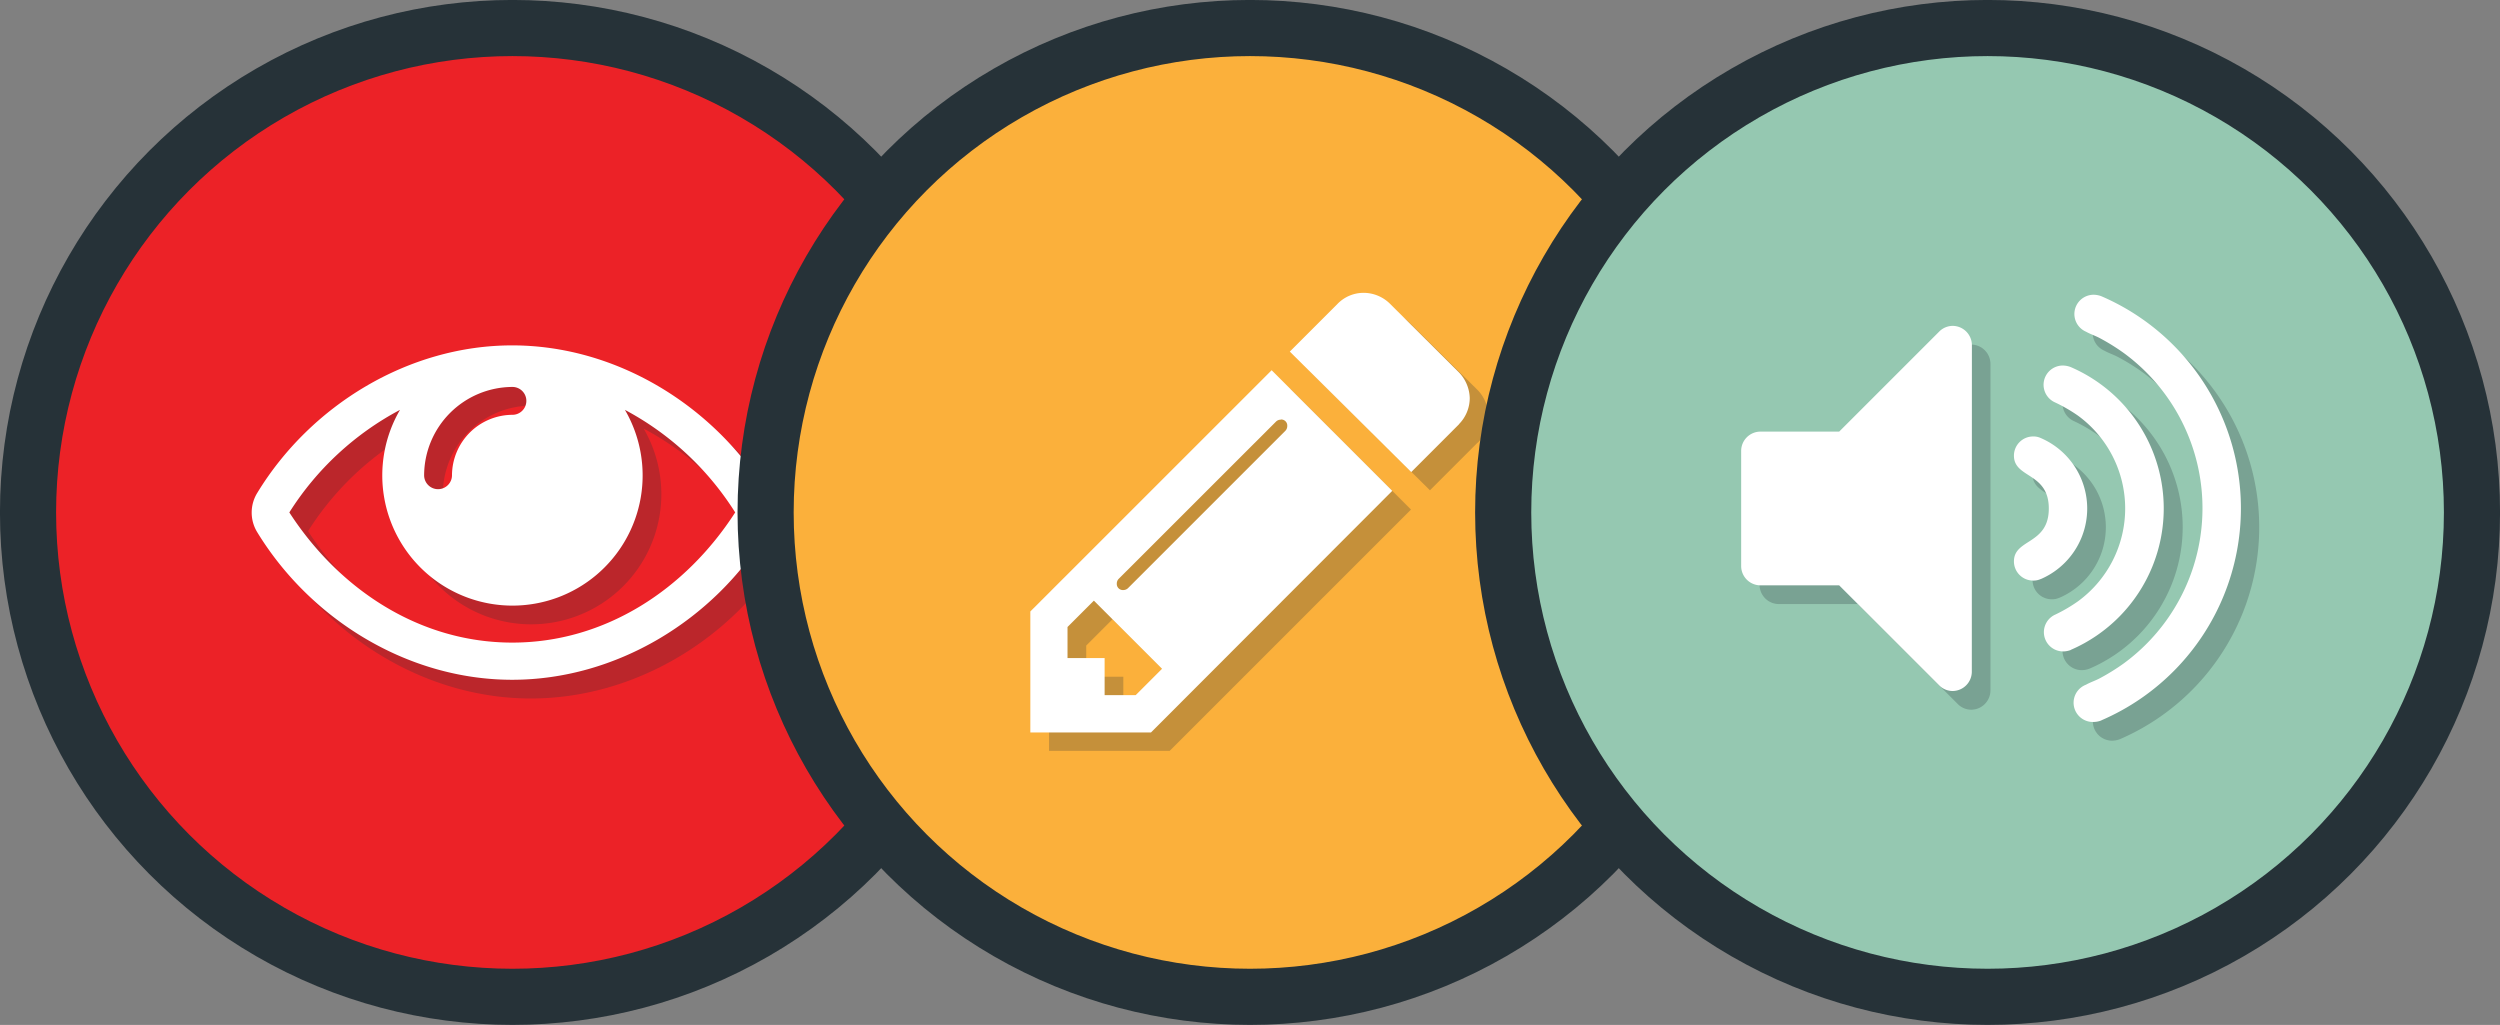 <svg xmlns="http://www.w3.org/2000/svg" viewBox="0 0 314 128.73"><rect x="0" y="0" width="314" height="128.73" fill="#808080" stroke="none"/><defs><style>.cls-1{fill:#ec2227;}.cls-1,.cls-5,.cls-6{stroke:#263238;stroke-miterlimit:10;stroke-width:7.05px;}.cls-2,.cls-7{opacity:0.25;}.cls-3,.cls-7{fill:#263238;}.cls-4{fill:#fff;}.cls-5{fill:#fbb03b;}.cls-6{fill:#95c8b1;}</style></defs><title>Asset 4iDR-illustration</title><g id="Layer_2" data-name="Layer 2"><g id="Layer_1_copy" data-name="Layer 1 copy"><circle class="cls-1" cx="64.36" cy="64.36" r="60.84"/><g class="cls-2"><path class="cls-3" d="M98.68,69.23c-6.71,11.06-19,18.5-32,18.5s-25.25-7.48-32-18.5a4.71,4.71,0,0,1,0-5c6.71-11,19-18.5,32-18.5s25.25,7.48,32,18.5a4.71,4.71,0,0,1,0,5ZM80.84,53.83a16.35,16.35,0,1,1-28.25,0,36.84,36.84,0,0,0-13.9,12.88c6.24,9.63,16.31,16.35,28,16.35s21.79-6.71,28-16.35A36.84,36.84,0,0,0,80.84,53.83ZM66.71,50.95A11.14,11.14,0,0,0,55.62,62a1.75,1.75,0,0,0,3.5,0,7.63,7.63,0,0,1,7.59-7.59,1.75,1.75,0,1,0,0-3.5Z"/></g><path class="cls-4" d="M96.33,66.88c-6.71,11.06-19,18.5-32,18.5s-25.25-7.48-32-18.5a4.71,4.71,0,0,1,0-5c6.71-11,19-18.5,32-18.5s25.25,7.48,32,18.5a4.71,4.71,0,0,1,0,5ZM78.49,51.48a16.35,16.35,0,1,1-28.25,0,36.84,36.84,0,0,0-13.9,12.88c6.24,9.63,16.31,16.35,28,16.35s21.79-6.71,28-16.35A36.84,36.84,0,0,0,78.49,51.48ZM64.36,48.6A11.14,11.14,0,0,0,53.27,59.69a1.75,1.75,0,0,0,3.5,0,7.63,7.63,0,0,1,7.59-7.59,1.75,1.75,0,0,0,0-3.5Z"/><circle class="cls-5" cx="157" cy="64.36" r="60.84"/><circle class="cls-6" cx="249.64" cy="64.36" r="60.84"/><path class="cls-7" d="M177.22,64,146.91,94.31H131.76V79.15l30.31-30.31ZM148.3,86.33l-8.56-8.56-3.31,3.31V85h4.66v4.66H145ZM163.23,55a.85.85,0,0,0-.62.25L142.87,75a.85.85,0,0,0-.25.62.76.76,0,0,0,.8.8.85.85,0,0,0,.62-.25l19.74-19.74a.85.85,0,0,0,.25-.62A.76.76,0,0,0,163.23,55Zm22.37.58-6,6L164.4,46.52l6-6a4.57,4.57,0,0,1,3.28-1.38A4.72,4.72,0,0,1,177,40.5L185.6,49a4.84,4.84,0,0,1,1.35,3.31A4.69,4.69,0,0,1,185.6,55.62Z"/><path class="cls-7" d="M250,86.73a2.43,2.43,0,0,1-2.41,2.41,2.4,2.4,0,0,1-1.7-.72L233.34,75.87h-9.88A2.43,2.43,0,0,1,221,73.46V59a2.43,2.43,0,0,1,2.41-2.41h9.88L245.9,44a2.4,2.4,0,0,1,1.7-.72A2.43,2.43,0,0,1,250,45.69Zm8.64-11.65a2.11,2.11,0,0,1-.94.19,2.41,2.41,0,0,1-2.41-2.41c0-2.87,4.38-2.07,4.38-6.64s-4.38-3.77-4.38-6.64a2.41,2.41,0,0,1,2.41-2.41,2.11,2.11,0,0,1,.94.19,9.64,9.64,0,0,1,0,17.73Zm3.81,8.9a2.8,2.8,0,0,1-.94.19,2.42,2.42,0,0,1-1-4.64,19.56,19.56,0,0,0,2.87-1.66,14.43,14.43,0,0,0,0-23.31,19.56,19.56,0,0,0-2.87-1.66,2.42,2.42,0,0,1,.94-4.64,2.83,2.83,0,0,1,1,.19,19.34,19.34,0,0,1,0,35.53Zm3.81,8.86a2.83,2.83,0,0,1-1,.19,2.42,2.42,0,0,1-.94-4.64c.53-.3,1.13-.49,1.7-.79a26.36,26.36,0,0,0,3.09-1.92,24.16,24.16,0,0,0,0-38.92A26.36,26.36,0,0,0,266,44.83c-.57-.3-1.17-.49-1.7-.79a2.42,2.42,0,0,1,.94-4.64,2.83,2.83,0,0,1,1,.19,29,29,0,0,1,0,53.26Z"/><path class="cls-4" d="M174.87,61.65,144.56,92H129.41V76.8L159.72,46.5ZM145.95,84l-8.56-8.56-3.31,3.31v3.9h4.66v4.66h3.9Zm14.93-31.29a.85.85,0,0,0-.62.25L140.52,72.69a.85.85,0,0,0-.25.62.76.76,0,0,0,.8.8.85.85,0,0,0,.62-.25l19.74-19.74a.85.85,0,0,0,.25-.62A.76.76,0,0,0,160.88,52.69Zm22.37.58-6,6L162,44.16l6-6a4.57,4.57,0,0,1,3.28-1.38,4.72,4.72,0,0,1,3.31,1.38l8.56,8.52A4.84,4.84,0,0,1,184.6,50,4.69,4.69,0,0,1,183.25,53.27Z"/><path class="cls-4" d="M247.66,84.38a2.43,2.43,0,0,1-2.41,2.41,2.4,2.4,0,0,1-1.7-.72L231,73.52H221.1a2.43,2.43,0,0,1-2.41-2.41V56.62a2.43,2.43,0,0,1,2.41-2.41H231l12.56-12.56a2.4,2.4,0,0,1,1.7-.72,2.43,2.43,0,0,1,2.41,2.41Zm8.64-11.65a2.11,2.11,0,0,1-.94.19,2.41,2.41,0,0,1-2.41-2.41c0-2.87,4.38-2.07,4.38-6.64s-4.38-3.77-4.38-6.64a2.41,2.41,0,0,1,2.41-2.41,2.11,2.11,0,0,1,.94.19,9.64,9.64,0,0,1,0,17.73Zm3.81,8.9a2.8,2.8,0,0,1-.94.19,2.42,2.42,0,0,1-1-4.64A19.56,19.56,0,0,0,261,75.52a14.43,14.43,0,0,0,0-23.31,19.56,19.56,0,0,0-2.87-1.66,2.42,2.42,0,0,1,.94-4.64,2.83,2.83,0,0,1,1,.19,19.34,19.34,0,0,1,0,35.53Zm3.81,8.86a2.83,2.83,0,0,1-1,.19A2.42,2.42,0,0,1,262,86c.53-.3,1.13-.49,1.7-.79a26.36,26.36,0,0,0,3.09-1.92,24.16,24.16,0,0,0,0-38.92,26.36,26.36,0,0,0-3.09-1.92c-.57-.3-1.17-.49-1.7-.79a2.42,2.42,0,0,1,.94-4.64,2.83,2.83,0,0,1,1,.19,29,29,0,0,1,0,53.26Z"/></g></g></svg>